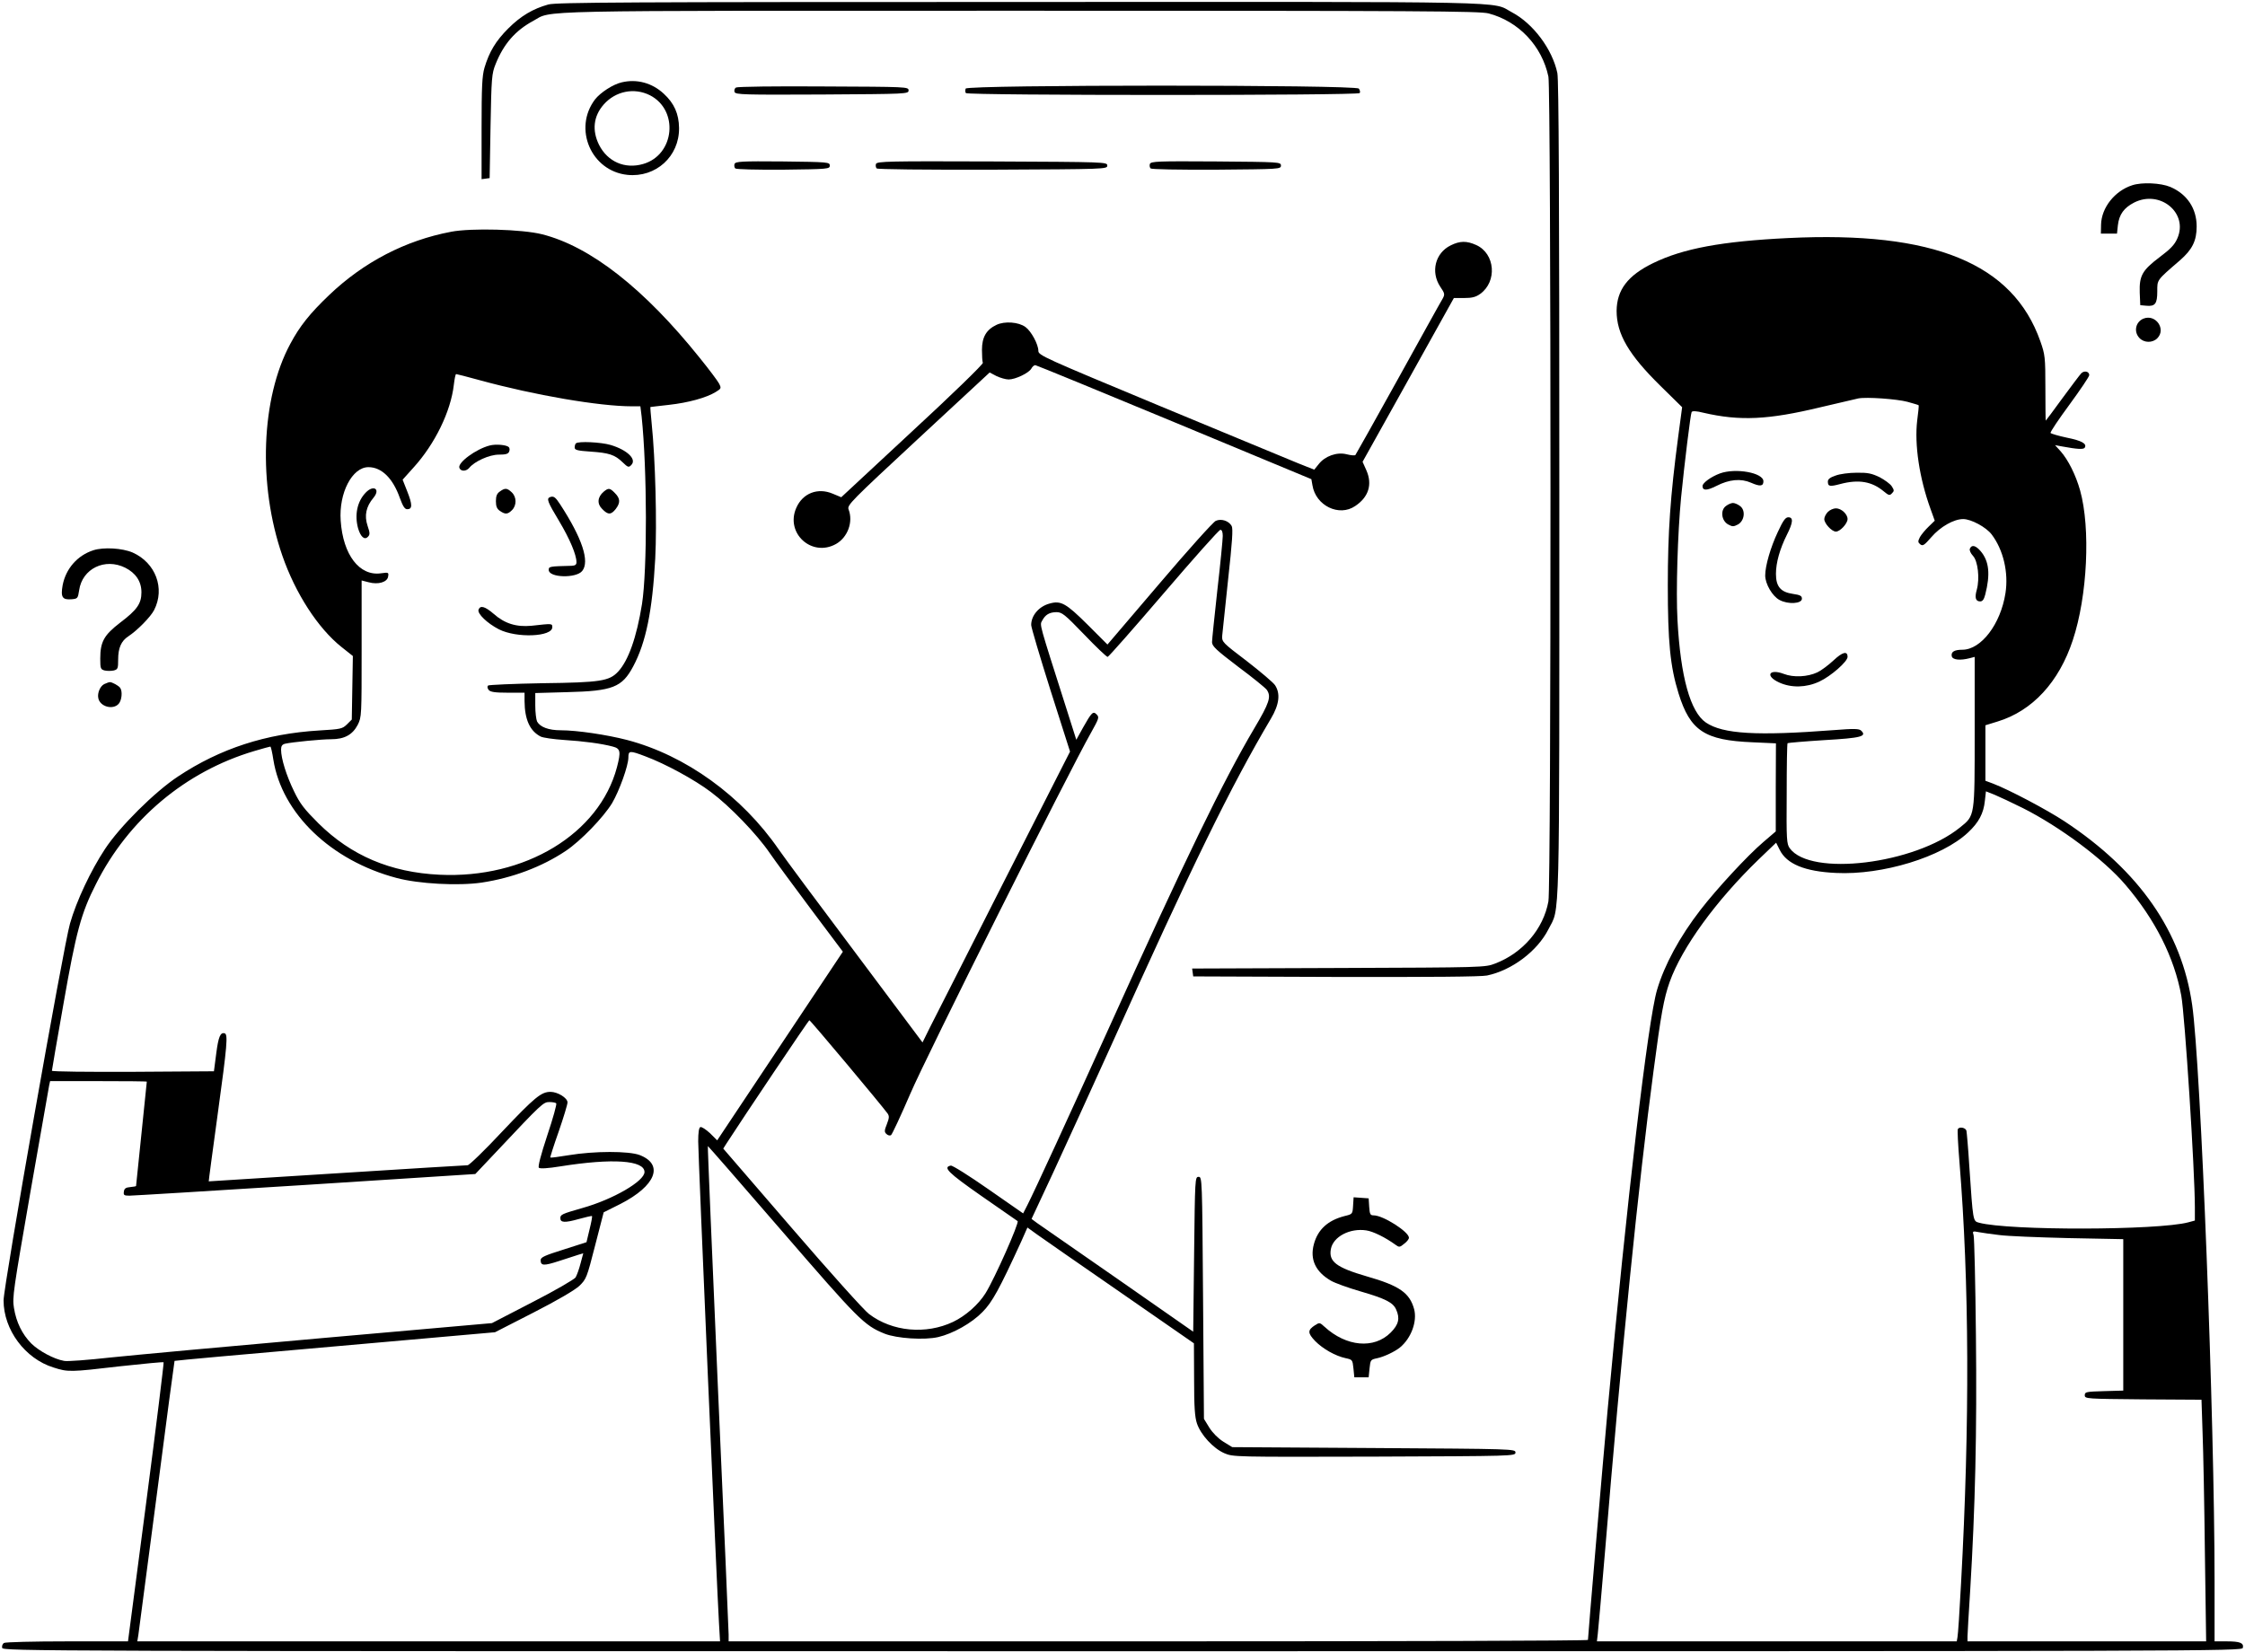 <?xml version="1.0" standalone="no"?>
<!DOCTYPE svg PUBLIC "-//W3C//DTD SVG 20010904//EN"
 "http://www.w3.org/TR/2001/REC-SVG-20010904/DTD/svg10.dtd">
<svg version="1.0" xmlns="http://www.w3.org/2000/svg"
 width="1254pt" height="923pt" viewBox="0 0 1254 923"
 preserveAspectRatio="xMidYMid meet">

<g transform="translate(0,923) scale(0.1,-0.1)"
fill="#000000" stroke="none">
<path d="M3063 9205 c-86 -24 -154 -64 -224 -134 -70 -70 -106 -130 -133 -220
-13 -45 -16 -107 -16 -339 l0 -283 23 3 22 3 5 290 c5 271 7 294 28 346 45
113 110 188 210 242 112 61 -75 57 2722 57 2264 0 2563 -2 2615 -15 168 -44
298 -182 334 -353 15 -75 16 -4523 0 -4608 -28 -154 -143 -288 -297 -347 -57
-22 -62 -22 -875 -25 l-818 -3 3 -22 3 -22 795 -3 c529 -1 812 1 846 8 139 29
281 136 343 258 65 130 61 -50 61 2454 0 1624 -3 2292 -11 2330 -28 133 -135
277 -255 340 -116 62 79 58 -2749 57 -2187 0 -2588 -2 -2632 -14z"/>
<path d="M3473 8770 c-49 -11 -119 -57 -149 -95 -124 -163 -22 -401 181 -422
158 -16 290 103 288 262 -1 79 -27 138 -86 192 -65 60 -150 83 -234 63z m157
-72 c163 -83 139 -333 -37 -384 -102 -30 -199 12 -247 107 -40 81 -31 160 26
225 66 75 170 96 258 52z"/>
<path d="M4111 8741 c-8 -5 -11 -16 -8 -25 6 -15 53 -16 489 -14 475 3 483 3
483 23 0 20 -7 20 -475 22 -265 2 -481 -1 -489 -6z"/>
<path d="M5394 8735 c-3 -8 -3 -19 1 -25 9 -14 2191 -14 2200 0 4 6 1 17 -5
25 -19 22 -2188 22 -2196 0z"/>
<path d="M4103 8314 c-3 -8 -1 -20 4 -25 5 -5 114 -8 269 -7 251 3 259 4 259
23 0 19 -8 20 -263 23 -232 2 -263 0 -269 -14z"/>
<path d="M4893 8314 c-3 -8 -1 -20 4 -25 5 -5 259 -8 649 -7 631 3 639 3 639
23 0 20 -8 20 -643 23 -577 2 -643 1 -649 -14z"/>
<path d="M6423 8314 c-3 -8 -1 -20 4 -25 5 -5 152 -8 369 -7 351 3 359 3 359
23 0 20 -8 20 -363 23 -323 2 -363 1 -369 -14z"/>
<path d="M11910 8195 c-97 -31 -172 -125 -174 -220 l-1 -50 45 0 45 0 5 47 c7
60 34 97 90 126 145 74 305 -58 242 -200 -15 -35 -38 -59 -98 -104 -98 -74
-115 -104 -112 -199 l3 -70 33 -3 c50 -5 62 11 62 80 0 66 -5 60 126 173 69
60 94 109 94 190 0 101 -54 181 -148 221 -53 22 -158 27 -212 9z"/>
<path d="M2519 7935 c-254 -48 -487 -169 -680 -353 -107 -102 -165 -174 -218
-274 -163 -303 -181 -787 -44 -1182 73 -211 199 -406 331 -511 l63 -50 -3
-177 -3 -178 -27 -27 c-26 -25 -34 -27 -155 -34 -298 -18 -553 -101 -787 -256
-131 -86 -328 -282 -410 -407 -79 -120 -159 -289 -195 -416 -36 -123 -371
-2025 -371 -2105 0 -164 120 -326 279 -375 81 -26 92 -26 373 7 131 14 240 25
242 22 2 -2 -41 -354 -97 -781 l-102 -778 -340 0 c-187 0 -346 -4 -353 -9 -8
-5 -12 -17 -10 -27 3 -19 144 -19 6258 -19 6114 0 6255 0 6258 19 6 27 -15 36
-90 36 l-68 0 0 338 c0 899 -77 2882 -125 3217 -58 409 -295 751 -714 1027
-99 65 -307 175 -398 210 l-43 16 0 155 0 155 68 21 c194 59 343 220 420 454
82 246 100 626 41 837 -24 86 -67 172 -110 220 l-30 33 38 -7 c87 -16 121 -18
128 -7 13 22 -16 39 -101 56 -47 10 -87 22 -90 26 -3 5 45 76 106 159 60 82
110 156 110 164 0 21 -27 27 -44 11 -8 -8 -55 -71 -106 -140 -50 -69 -92 -125
-93 -125 -1 0 -2 82 -2 183 0 172 -2 186 -28 260 -153 435 -595 617 -1409 577
-369 -18 -586 -58 -754 -140 -142 -69 -203 -150 -204 -267 0 -129 68 -245 244
-418 l122 -120 -22 -165 c-44 -332 -58 -533 -58 -830 0 -314 13 -453 60 -604
65 -209 146 -262 412 -273 l132 -6 -1 -246 0 -246 -70 -60 c-88 -75 -259 -260
-351 -379 -116 -150 -201 -307 -242 -446 -51 -171 -169 -1180 -276 -2345 -27
-295 -110 -1268 -110 -1287 0 -5 -1080 -8 -2400 -8 l-2400 0 0 38 c0 20 -27
642 -60 1382 -32 739 -58 1346 -56 1347 1 1 187 -212 414 -475 427 -494 459
-527 573 -573 68 -27 223 -37 300 -19 82 19 187 78 247 140 54 54 94 127 216
393 l35 79 54 -39 c29 -21 238 -166 465 -323 l411 -285 1 -201 c0 -156 4 -211
16 -247 22 -64 91 -139 153 -166 50 -21 52 -21 838 -19 780 3 788 3 788 23 0
20 -8 20 -791 25 l-791 5 -49 30 c-30 19 -60 49 -79 79 l-30 49 -5 676 c-5
668 -5 676 -25 676 -20 0 -20 -8 -25 -432 l-5 -433 -420 293 c-231 160 -434
302 -452 314 l-31 23 120 257 c66 142 211 461 323 708 459 1020 666 1444 894
1830 47 79 54 140 23 187 -10 15 -81 75 -157 134 -138 105 -140 107 -138 143
2 20 17 161 33 314 23 209 28 282 20 298 -16 29 -58 43 -89 29 -14 -6 -156
-164 -315 -351 l-290 -340 -111 111 c-120 119 -149 136 -212 118 -60 -16 -103
-67 -103 -120 0 -13 49 -178 108 -365 l109 -342 -370 -728 c-203 -400 -388
-766 -412 -812 l-42 -85 -374 500 c-206 274 -399 534 -429 578 -206 299 -520
526 -848 612 -112 29 -279 54 -370 54 -68 0 -115 18 -132 49 -5 11 -10 51 -10
89 l0 70 178 5 c254 6 307 27 369 144 71 133 107 309 123 602 10 193 1 555
-20 756 -5 49 -8 90 -7 91 1 0 47 6 103 12 109 12 210 40 262 72 31 19 32 21
18 48 -8 15 -56 79 -107 142 -310 387 -611 623 -881 691 -110 28 -395 36 -509
14z m160 -829 c307 -84 669 -146 851 -146 l47 0 7 -57 c31 -295 32 -856 2
-1048 -30 -186 -76 -316 -134 -378 -49 -52 -98 -60 -422 -64 -162 -3 -299 -9
-304 -13 -5 -6 -4 -15 4 -25 10 -11 34 -15 106 -15 l94 0 0 -47 c1 -104 30
-167 90 -198 14 -7 72 -15 130 -19 110 -7 209 -20 273 -37 43 -11 46 -28 23
-116 -99 -372 -514 -623 -991 -600 -274 13 -494 107 -676 287 -79 79 -103 109
-137 180 -42 86 -72 182 -72 232 0 20 6 29 23 33 40 9 201 25 257 25 74 0 119
25 148 80 22 44 22 50 22 426 l0 381 39 -10 c54 -15 105 1 109 32 4 23 2 24
-40 18 -120 -17 -212 103 -225 294 -11 154 64 299 155 299 73 0 136 -61 175
-171 18 -49 28 -64 42 -64 29 0 29 26 0 99 l-26 66 61 68 c119 131 208 313
225 462 4 33 9 60 13 60 3 0 62 -15 131 -34z m7976 -121 c32 -9 60 -17 62 -19
2 -1 -2 -40 -8 -85 -16 -134 12 -323 75 -496 l23 -64 -34 -33 c-19 -18 -41
-45 -49 -59 -12 -24 -11 -29 2 -40 14 -11 22 -6 62 40 50 58 125 101 178 101
44 0 128 -45 159 -86 65 -86 95 -212 77 -328 -27 -173 -136 -316 -241 -316
-45 0 -64 -12 -59 -36 4 -21 48 -25 101 -11 l27 7 0 -420 c0 -477 2 -465 -82
-533 -253 -205 -835 -276 -951 -116 -17 24 -19 46 -17 304 0 154 2 281 5 283
2 2 94 10 205 17 208 12 239 21 206 53 -11 11 -39 12 -152 3 -431 -33 -620
-22 -715 42 -87 59 -142 255 -159 572 -9 162 1 487 20 685 19 191 53 468 59
478 4 7 27 6 66 -4 203 -47 361 -40 655 31 102 24 196 46 210 49 46 9 214 -3
275 -19z m-3825 -749 c0 -19 -13 -154 -30 -301 -16 -147 -30 -279 -30 -293 1
-23 24 -44 146 -137 81 -60 152 -118 160 -129 26 -38 15 -72 -71 -217 -171
-289 -389 -738 -805 -1659 -232 -513 -418 -917 -461 -1002 l-24 -47 -194 135
c-106 74 -201 134 -210 132 -46 -9 -16 -39 170 -169 106 -74 197 -137 203
-141 11 -8 -128 -321 -179 -403 -40 -64 -112 -127 -181 -160 -152 -72 -340
-55 -470 44 -27 20 -221 236 -431 480 l-383 444 17 27 c93 144 459 690 464
690 6 0 403 -474 437 -521 10 -15 9 -25 -4 -59 -14 -35 -15 -44 -3 -55 8 -8
19 -11 26 -7 6 4 55 109 108 232 88 206 885 1798 1010 2018 43 77 46 85 31
100 -20 21 -28 13 -77 -74 l-37 -67 -60 189 c-149 468 -145 451 -131 476 18
34 40 47 79 48 32 0 46 -11 156 -125 66 -69 125 -125 131 -125 5 0 146 160
313 355 167 195 309 355 317 355 8 0 13 -12 13 -34z m-5303 -1251 c48 -300
322 -563 688 -660 123 -33 344 -45 475 -26 172 26 337 88 470 177 84 56 211
188 259 267 40 68 91 209 91 255 0 39 7 40 96 6 110 -41 274 -130 365 -199
106 -79 257 -236 328 -340 30 -44 135 -186 232 -316 l177 -236 -351 -527 -351
-527 -40 40 c-23 21 -47 37 -54 34 -8 -3 -12 -29 -12 -80 0 -79 105 -2512 116
-2690 l6 -103 -1627 0 -1628 0 6 37 c3 21 49 373 103 783 53 410 98 746 99
747 1 2 404 38 896 81 l894 79 215 110 c135 69 230 125 256 149 39 38 42 45
88 225 l48 186 94 47 c197 101 244 220 107 273 -61 23 -253 23 -397 -1 -54 -9
-100 -15 -102 -13 -2 1 19 67 47 146 27 78 49 151 49 162 0 25 -55 59 -95 59
-52 0 -88 -30 -270 -222 -97 -104 -184 -188 -193 -188 -10 0 -338 -20 -731
-45 -392 -25 -714 -45 -715 -45 -1 0 22 172 51 383 52 378 57 438 38 444 -24
7 -35 -19 -47 -112 l-13 -100 -453 -3 c-248 -1 -452 1 -452 6 0 4 29 173 65
376 70 400 98 504 181 667 181 361 500 629 884 743 47 14 87 25 90 25 3 1 11
-33 17 -74z m9771 -269 c207 -104 454 -288 574 -429 166 -194 273 -406 312
-619 20 -109 76 -978 76 -1185 l0 -72 -37 -10 c-169 -45 -1003 -47 -1169 -2
-34 9 -33 7 -54 316 -6 99 -14 188 -16 198 -5 17 -39 24 -48 9 -3 -5 1 -87 9
-183 55 -675 58 -1461 9 -2354 -8 -154 -17 -290 -20 -302 l-4 -23 -1005 0
-1005 0 5 43 c3 23 21 233 41 467 88 1073 188 2066 270 2675 42 321 58 407 90
498 69 194 260 456 498 686 l97 93 20 -40 c39 -79 140 -121 314 -129 260 -13
592 89 738 226 60 56 87 107 94 177 l6 53 48 -19 c26 -11 97 -44 157 -74z
m-10478 -1529 c0 -2 -14 -133 -30 -292 -16 -159 -30 -290 -30 -291 0 -2 -15
-4 -32 -6 -25 -2 -34 -8 -36 -25 -3 -20 1 -23 31 -23 18 0 461 27 983 60 l949
61 120 127 c253 269 260 275 294 275 17 0 34 -3 38 -7 4 -4 -18 -84 -50 -179
-37 -112 -53 -175 -47 -181 6 -6 49 -4 122 8 289 46 468 34 468 -32 0 -51
-176 -153 -347 -201 -116 -33 -123 -37 -123 -57 0 -25 26 -26 101 -5 40 11 74
19 76 17 2 -2 -4 -35 -14 -75 l-17 -71 -128 -41 c-105 -33 -128 -43 -128 -59
0 -32 17 -33 103 -5 45 15 94 30 108 35 l27 8 -15 -56 c-8 -32 -21 -67 -28
-79 -8 -11 -114 -73 -241 -138 l-226 -117 -952 -84 c-523 -46 -1053 -95 -1178
-108 -126 -14 -243 -23 -260 -19 -57 10 -140 55 -183 97 -51 52 -84 118 -97
199 -10 58 -3 100 91 642 56 319 104 590 106 603 l5 22 270 0 c149 0 270 -1
270 -3z m10348 -857 c42 -6 215 -13 385 -17 l307 -6 0 -423 0 -423 -107 -3
c-100 -3 -108 -4 -108 -23 0 -20 8 -20 326 -23 l326 -2 6 -183 c4 -100 10
-404 13 -674 l7 -493 -666 0 -667 0 0 28 c0 15 7 131 15 257 28 465 38 881 32
1425 -3 294 -9 546 -13 559 -7 23 -6 24 30 17 20 -4 72 -11 114 -16z"/>
<path d="M3217 6753 c-4 -3 -7 -14 -7 -23 0 -14 14 -18 88 -23 103 -7 136 -17
180 -60 29 -28 34 -30 48 -15 32 32 -22 84 -115 112 -54 16 -182 22 -194 9z"/>
<path d="M2735 6741 c-77 -20 -180 -96 -169 -125 8 -21 38 -20 55 0 30 37 113
74 165 74 39 0 53 4 58 17 4 9 3 20 -2 25 -13 13 -73 18 -107 9z"/>
<path d="M2042 6477 c-47 -49 -62 -124 -42 -198 14 -48 36 -68 55 -48 12 12
12 21 -2 62 -19 57 -8 107 33 156 41 49 0 75 -44 28z"/>
<path d="M2792 6484 c-16 -11 -22 -25 -22 -54 0 -29 6 -43 22 -54 30 -21 44
-20 68 4 27 27 26 74 -2 100 -26 24 -37 25 -66 4z"/>
<path d="M3372 6483 c-35 -30 -38 -68 -8 -97 32 -33 49 -33 75 0 27 35 26 59
-4 89 -29 30 -36 30 -63 8z"/>
<path d="M3073 6453 c-22 -8 -15 -26 50 -134 59 -99 97 -188 97 -230 0 -14 -7
-19 -27 -20 -125 -3 -128 -4 -128 -23 0 -44 153 -48 187 -6 43 53 0 183 -123
372 -26 40 -36 48 -56 41z"/>
<path d="M2673 5824 c-8 -22 48 -76 114 -110 99 -50 298 -42 298 12 0 21 0 21
-116 8 -85 -8 -150 12 -212 67 -48 41 -74 49 -84 23z"/>
<path d="M9607 6585 c-49 -18 -97 -53 -97 -70 0 -27 23 -27 77 0 72 37 137 43
194 18 50 -22 69 -20 69 8 0 48 -155 76 -243 44z"/>
<path d="M10253 6573 c-30 -10 -43 -20 -43 -33 0 -28 10 -30 70 -14 103 27
176 14 242 -41 28 -23 33 -25 46 -11 13 13 13 17 -1 39 -9 14 -40 36 -68 51
-44 21 -66 26 -128 25 -42 0 -95 -7 -118 -16z"/>
<path d="M9642 6404 c-34 -23 -27 -83 11 -104 24 -13 30 -13 55 0 37 21 44 81
10 104 -12 9 -29 16 -38 16 -9 0 -26 -7 -38 -16z"/>
<path d="M10210 6370 c-11 -11 -20 -29 -20 -40 0 -25 42 -70 65 -70 23 0 65
45 65 70 0 28 -35 60 -65 60 -14 0 -34 -9 -45 -20z"/>
<path d="M9930 6257 c-40 -85 -70 -188 -70 -242 0 -47 40 -116 80 -137 48 -26
125 -21 125 7 0 16 -9 21 -50 27 -69 10 -95 41 -95 112 0 63 22 140 61 218 35
69 37 98 8 98 -16 0 -29 -18 -59 -83z"/>
<path d="M11003 6164 c-3 -8 4 -25 18 -40 27 -29 38 -125 21 -188 -13 -45 -7
-66 19 -66 13 0 21 11 28 38 29 113 22 186 -25 242 -28 33 -51 39 -61 14z"/>
<path d="M10241 5540 c-28 -26 -68 -56 -89 -66 -55 -26 -134 -30 -188 -9 -82
31 -107 -11 -26 -48 68 -31 151 -29 224 5 65 30 158 112 158 138 0 35 -28 28
-79 -20z"/>
<path d="M8103 7859 c-86 -42 -113 -148 -58 -231 26 -38 26 -43 13 -67 -9 -14
-120 -215 -248 -446 -128 -231 -236 -423 -239 -427 -3 -4 -25 -2 -49 4 -54 14
-121 -10 -156 -55 l-25 -31 -88 35 c-48 20 -395 163 -770 319 -656 273 -683
285 -683 310 0 36 -40 110 -72 133 -38 28 -116 34 -162 12 -57 -27 -81 -69
-81 -140 0 -33 2 -65 5 -72 3 -7 -171 -176 -393 -381 l-398 -370 -48 20 c-83
35 -167 3 -203 -79 -63 -142 87 -278 222 -202 65 37 97 123 70 193 -9 24 11
44 389 395 l399 370 38 -20 c21 -10 52 -19 68 -19 38 0 113 36 127 61 5 10 15
19 22 19 7 -1 356 -144 777 -319 l765 -318 6 -34 c18 -114 149 -178 239 -116
75 50 97 121 62 200 l-21 47 255 457 255 458 57 0 c44 0 65 5 90 23 96 69 84
225 -22 273 -53 24 -91 24 -143 -2z"/>
<path d="M11973 7450 c-44 -18 -56 -73 -23 -108 26 -28 73 -29 100 -2 51 51
-9 137 -77 110z"/>
<path d="M522 6156 c-90 -29 -154 -103 -172 -195 -12 -67 -2 -83 49 -79 35 3
36 5 43 50 17 121 144 183 258 126 59 -30 90 -77 90 -137 0 -63 -24 -98 -118
-169 -91 -70 -112 -107 -112 -202 0 -55 2 -60 25 -66 14 -3 36 -3 50 0 23 6
25 11 25 62 0 64 17 103 57 129 50 33 125 109 144 147 62 121 8 264 -120 321
-58 25 -162 31 -219 13z"/>
<path d="M582 5408 c-22 -11 -39 -49 -33 -78 9 -48 82 -68 114 -32 17 19 22
68 9 88 -8 13 -47 34 -59 33 -4 0 -18 -5 -31 -11z"/>
<path d="M7558 2494 c-3 -47 -3 -47 -48 -58 -93 -24 -149 -75 -171 -157 -23
-85 9 -154 95 -204 22 -13 97 -40 166 -60 138 -40 181 -62 198 -100 23 -50 15
-85 -30 -130 -93 -93 -248 -79 -370 33 -26 24 -28 24 -53 8 -42 -27 -41 -44 1
-88 43 -44 114 -84 171 -96 37 -8 38 -9 43 -57 l5 -50 40 0 40 0 5 50 c5 48 6
49 43 57 38 8 99 37 127 60 63 52 97 146 79 214 -25 91 -82 131 -264 183 -172
50 -214 83 -201 153 13 69 106 118 198 104 39 -6 106 -39 164 -81 19 -14 23
-14 47 6 15 11 27 26 27 34 0 33 -144 125 -197 125 -19 0 -22 6 -25 48 l-3 47
-42 3 -42 3 -3 -47z"/>
</g>
</svg>
